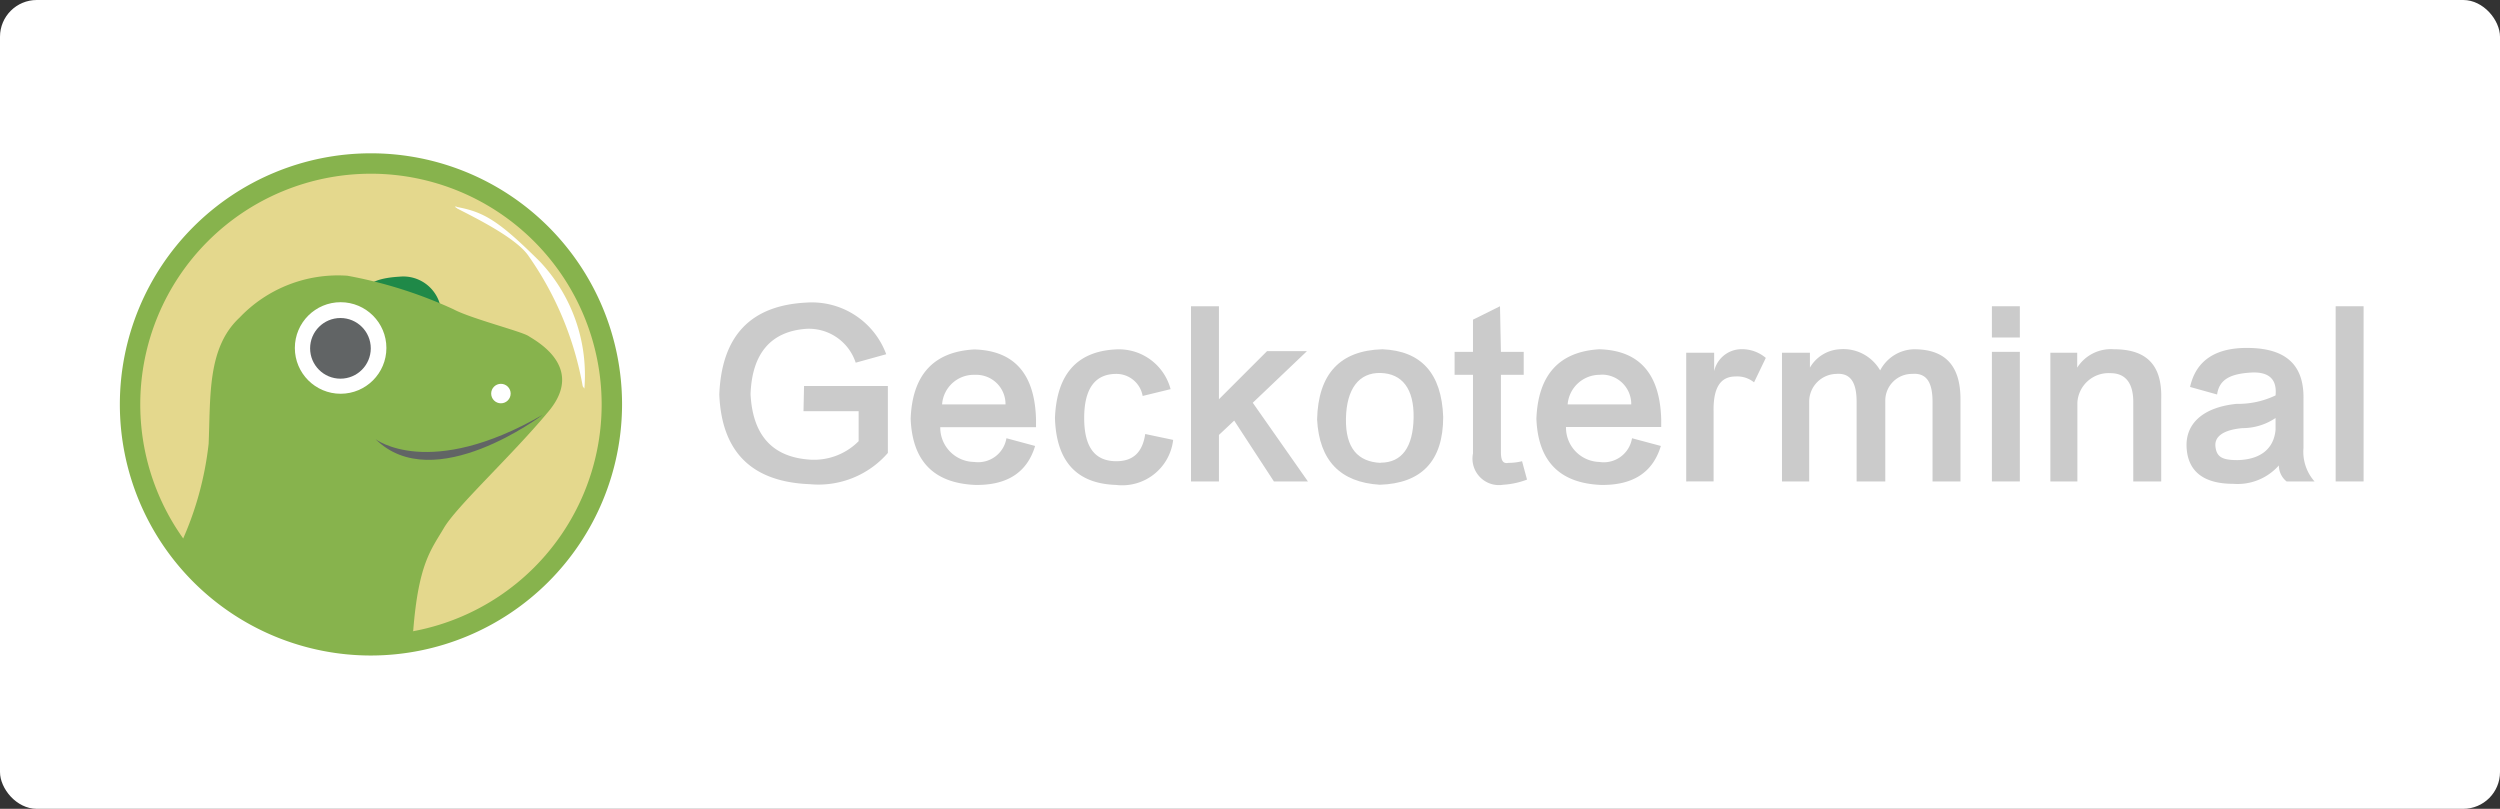 <svg xmlns="http://www.w3.org/2000/svg" viewBox="0 0 136 44"><rect x="0" y="0" width="136" height="44" fill="#333333" stroke="none"/><defs><style>.cls-1{fill:#fff;}.cls-2{fill:#e4d88d;}.cls-3{fill:#87b34d;}.cls-4{fill:#1f8948;}.cls-5{fill:#616465;}.cls-6{fill:none;}.cls-7{fill:#cbcbcb;}</style></defs><title>资源 6</title><g id="图层_2" data-name="图层 2"><g id="图层_1-2" data-name="图层 1"><rect class="cls-1" width="136" height="44" rx="2"/><circle class="cls-2" cx="20.18" cy="22" r="13.1"/><path class="cls-3" d="M20.18,35.66A13.66,13.66,0,1,1,33.84,22h0A13.68,13.68,0,0,1,20.18,35.66Zm0-26.21A12.55,12.55,0,1,0,32.73,22h0A12.56,12.56,0,0,0,20.18,9.45Z"/><path class="cls-4" d="M24,17.29a2.11,2.11,0,0,1-2.26,1.92,2.08,2.08,0,0,1-2.08-2.08c0-1.14-.11-1.95,2.08-2.08A2.07,2.07,0,0,1,24,16.91,2.41,2.41,0,0,1,24,17.29Z"/><path class="cls-3" d="M9.7,29.87a17.63,17.63,0,0,0,1.65-5.73c.11-2.59-.08-5.22,1.68-6.86A7.39,7.39,0,0,1,18.9,15a24.28,24.28,0,0,1,5.76,1.82c.95.51,3.69,1.2,4.09,1.46s3.1,1.68,1.1,4.09-5,5.16-5.7,6.35-1.38,1.93-1.67,5.58l-.19.58H18.1l-2.92-.77s-2.56-1.35-2.67-1.38S9.7,29.87,9.7,29.87Z"/><circle class="cls-1" cx="18.53" cy="18.93" r="2.49"/><circle class="cls-5" cx="18.52" cy="18.95" r="1.65"/><circle class="cls-1" cx="27.25" cy="21.41" r="0.53"/><path class="cls-5" d="M20.43,23.89s2.9,2.25,9.1-1.33C29.53,22.56,23.61,27.05,20.43,23.89Z"/><polygon class="cls-6" points="24.8 11.24 24.86 11.33 24.87 11.33 24.8 11.24"/><path class="cls-6" d="M24.87,11.33,31.67,21a17.72,17.72,0,0,0-3-7.16C28,12.84,25.63,11.73,24.87,11.33Z"/><path class="cls-1" d="M24.8,11.3l.07,0-.07-.09S24.75,11.24,24.8,11.3Z"/><path class="cls-1" d="M29.39,14.25c-2.26-2.25-3.07-2.73-4.59-3l.07.09c.76.4,3.08,1.51,3.83,2.51a17.72,17.72,0,0,1,3,7.16l.09.13A9,9,0,0,0,29.39,14.25Z"/><path class="cls-7" d="M43.74,21H48.3v3.64a5,5,0,0,1-4.24,1.7q-4.74-.18-4.93-4.88c.13-3.2,1.71-4.85,4.75-5a4.31,4.31,0,0,1,4.33,2.81l-1.66.46a2.68,2.68,0,0,0-2.72-1.84c-1.9.15-2.92,1.34-3,3.55Q41,24.77,44,25a3.42,3.42,0,0,0,2.71-1V22.37h-3Z"/><path class="cls-7" d="M54.75,23.84l1.56.42c-.43,1.44-1.52,2.15-3.27,2.12-2.24-.1-3.41-1.29-3.5-3.6.09-2.39,1.25-3.65,3.46-3.77q3.27.09,3.36,3.82v.41H51.15A1.87,1.87,0,0,0,53,25.13h0A1.56,1.56,0,0,0,54.75,23.84ZM53,20.39A1.73,1.73,0,0,0,51.25,22H54.7a1.59,1.59,0,0,0-1.57-1.61Z"/><path class="cls-7" d="M63.68,21.17l-1.52.37a1.45,1.45,0,0,0-1.43-1.2c-1.16,0-1.75.8-1.75,2.4s.59,2.35,1.75,2.35c.89,0,1.42-.46,1.57-1.48l1.52.32a2.79,2.79,0,0,1-3.11,2.45h0c-2.15-.07-3.25-1.29-3.32-3.64q.14-3.55,3.27-3.73A2.91,2.91,0,0,1,63.68,21.17Z"/><path class="cls-7" d="M69.3,26.19l-2.16-3.31-.83.78v2.53H64.79V16.66h1.52v5.06l2.62-2.62H71.1l-2.95,2.81,3,4.28Z"/><path class="cls-7" d="M75.2,19q3.18.13,3.31,3.68c0,2.4-1.18,3.62-3.45,3.69q-3.23-.2-3.41-3.55Q71.74,19.1,75.2,19Zm-.1,6.17c1.17,0,1.77-.85,1.8-2.44s-.63-2.41-1.8-2.44-1.85.86-1.88,2.48.66,2.35,1.88,2.41Z"/><path class="cls-7" d="M82.8,25.09l.27,1a4.38,4.38,0,0,1-1.29.28,1.44,1.44,0,0,1-1.65-1.7V20.39h-1V19.14h1V17.39l1.47-.73.05,2.48h1.24v1.25H81.65v4.19c0,.46.1.66.41.6A3.06,3.06,0,0,0,82.8,25.09Z"/><path class="cls-7" d="M88.78,23.84l1.57.42c-.43,1.44-1.52,2.15-3.27,2.12-2.24-.1-3.41-1.29-3.5-3.6Q83.72,19.2,87,19q3.27.09,3.37,3.82v.41H85.19A1.87,1.87,0,0,0,87,25.13a1.56,1.56,0,0,0,1.78-1.28ZM87,20.39A1.75,1.75,0,0,0,85.28,22h3.46a1.6,1.6,0,0,0-1.58-1.62Z"/><path class="cls-7" d="M96.06,19.47l-.64,1.33a1.45,1.45,0,0,0-1-.32c-.83,0-1.23.61-1.2,1.93v3.78H91.73v-7h1.52v1A1.53,1.53,0,0,1,94.63,19,2,2,0,0,1,96.06,19.47Z"/><path class="cls-7" d="M106.65,21.72v4.47h-1.52V21.86c0-1.07-.33-1.58-1.1-1.52a1.45,1.45,0,0,0-1.47,1.45v4.4H101V21.86c0-1.07-.34-1.58-1.11-1.52a1.51,1.51,0,0,0-1.47,1.52v4.33H96.94v-7h1.52V20a2,2,0,0,1,1.61-1,2.31,2.31,0,0,1,2.21,1.15A2.13,2.13,0,0,1,104.12,19C105.81,19,106.65,19.88,106.65,21.72Z"/><path class="cls-7" d="M108.36,16.66h1.52v1.7h-1.52Zm0,2.48h1.52v7.05h-1.52Z"/><path class="cls-7" d="M117.57,21.72v4.47h-1.52V21.86c0-1-.41-1.56-1.24-1.56a1.7,1.7,0,0,0-1.8,1.59v4.3h-1.47v-7H113V20a2.17,2.17,0,0,1,2-1C116.77,19,117.63,19.85,117.57,21.72Z"/><path class="cls-7" d="M125.91,26.19h-1.52a1.12,1.12,0,0,1-.42-.87,3,3,0,0,1-2.48,1c-1.63,0-2.48-.69-2.54-2s.94-2.17,2.72-2.35a4.71,4.71,0,0,0,2.12-.46c.09-.89-.37-1.31-1.38-1.24s-1.68.33-1.8,1.19l-1.47-.41c.33-1.48,1.44-2.18,3.31-2.12s2.89.89,2.86,2.76v2.67A2.44,2.44,0,0,0,125.91,26.19Zm-2.12-2.81v-.64a3.21,3.21,0,0,1-1.8.55c-1,.09-1.53.43-1.47,1s.37.74,1.2.74C123,25,123.7,24.39,123.79,23.38Z"/><path class="cls-7" d="M127.06,16.66h1.52v9.53h-1.52Z"/></g></g></svg>